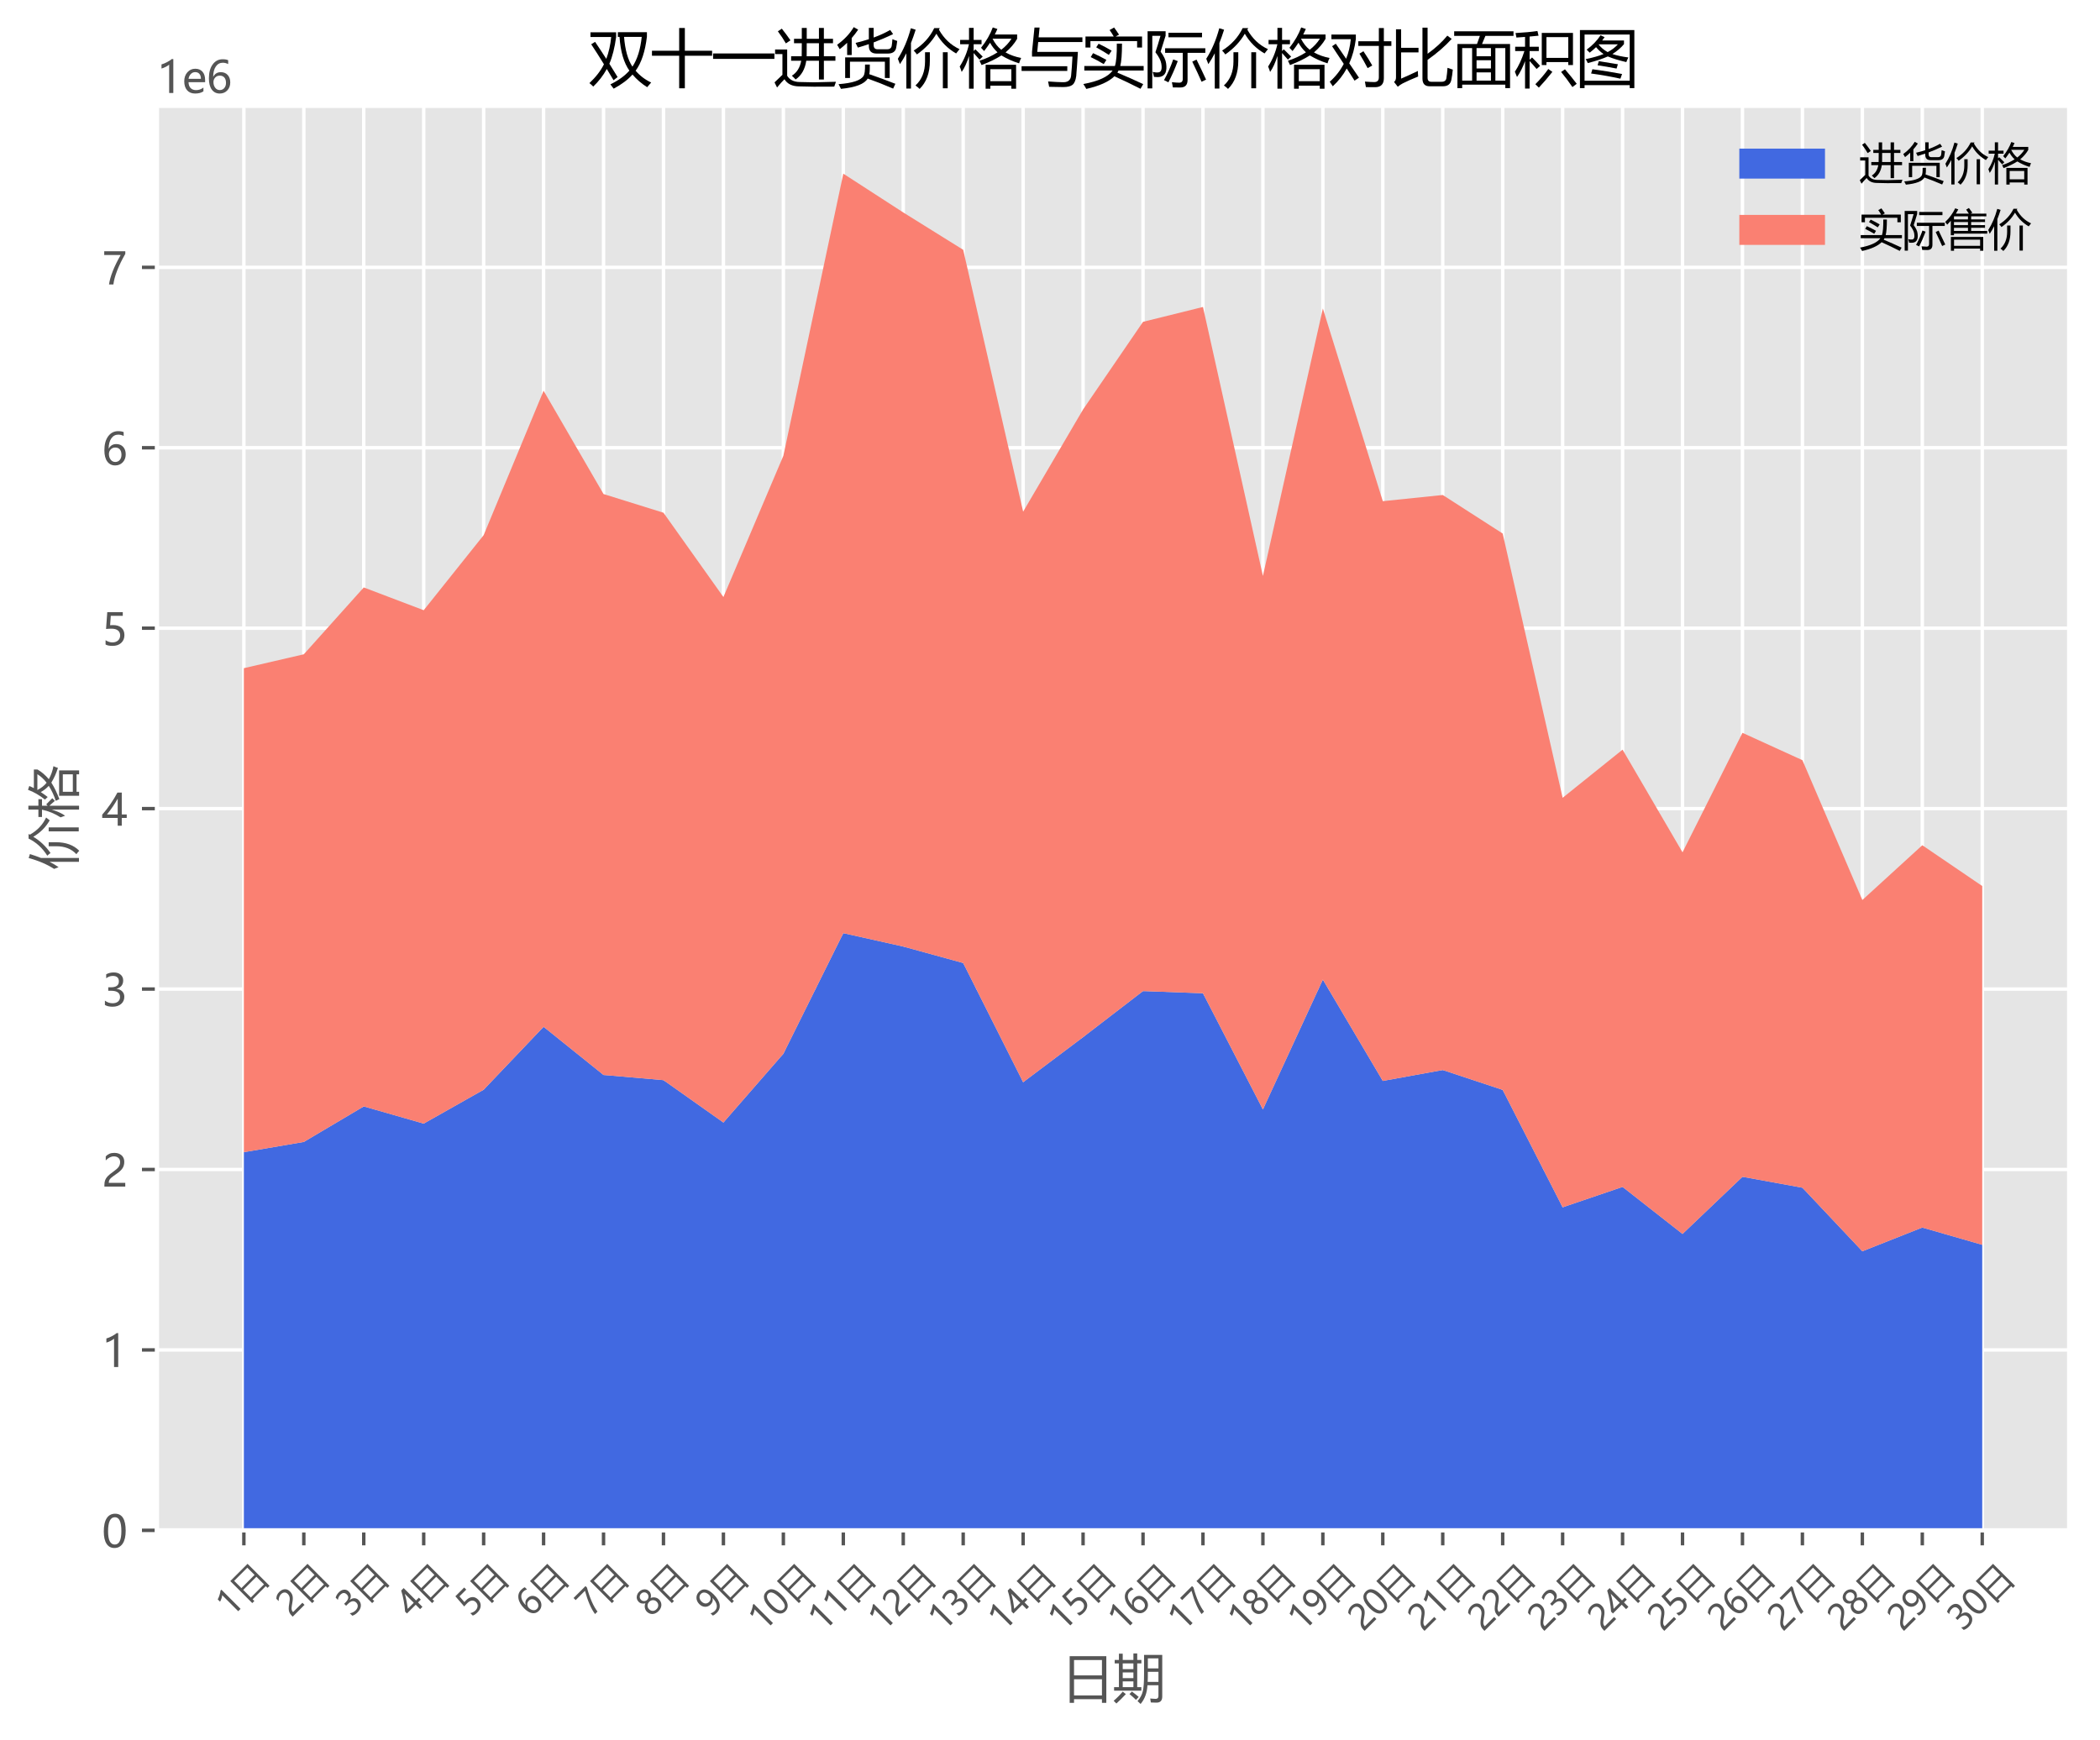 <?xml version="1.0" encoding="utf-8" standalone="no"?>
<!DOCTYPE svg PUBLIC "-//W3C//DTD SVG 1.1//EN"
  "http://www.w3.org/Graphics/SVG/1.1/DTD/svg11.dtd">
<svg xmlns:xlink="http://www.w3.org/1999/xlink" width="490.24pt" height="406.346pt" viewBox="0 0 490.24 406.346" xmlns="http://www.w3.org/2000/svg" version="1.1">
 <defs>
  <style type="text/css">*{stroke-linejoin: round; stroke-linecap: butt}</style>
 </defs>
 <g id="figure_1">
  <g id="patch_1">
   <path d="M 0 406.346 
L 490.24 406.346 
L 490.24 0 
L 0 0 
z
" style="fill: #ffffff"/>
  </g>
  <g id="axes_1">
   <g id="patch_2">
    <path d="M 36.64 357.351 
L 483.04 357.351 
L 483.04 24.711 
L 36.64 24.711 
z
" style="fill: #e5e5e5"/>
   </g>
   <g id="matplotlib.axis_1">
    <g id="xtick_1">
     <g id="line2d_1">
      <path d="M 56.931 357.351 
L 56.931 24.711 
" clip-path="url(#p9d3eff60cc)" style="fill: none; stroke: #ffffff; stroke-width: 0.8; stroke-linecap: square"/>
     </g>
     <g id="line2d_2">
      <defs>
       <path id="mb53e864ece" d="M 0 0 
L 0 3.5 
" style="stroke: #555555; stroke-width: 0.8"/>
      </defs>
      <g>
       <use xlink:href="#mb53e864ece" x="56.931" y="357.351" style="fill: #555555; stroke: #555555; stroke-width: 0.8"/>
      </g>
     </g>
     <g id="text_1">
      <!-- 1日 -->
      <g style="fill: #555555" transform="translate(54.001 377.847) rotate(-45) scale(0.08 -0.08)">
       <defs>
        <path id="MicrosoftYaHei-31" d="M 1781 0 
L 1781 4141 
Q 1638 3997 1295 3819 
Q 953 3641 663 3569 
L 663 4169 
Q 1047 4275 1484 4508 
Q 1922 4741 2156 4947 
L 2388 4947 
L 2388 0 
L 1781 0 
z
" transform="scale(0.016)"/>
        <path id="MicrosoftYaHei-65e5" d="M 975 4909 
L 5431 4909 
L 5431 -766 
L 4900 -766 
L 4900 -322 
L 1506 -322 
L 1506 -766 
L 975 -766 
L 975 4909 
z
M 1506 2103 
L 1506 134 
L 4900 134 
L 4900 2103 
L 1506 2103 
z
M 1506 4441 
L 1506 2572 
L 4900 2572 
L 4900 4441 
L 1506 4441 
z
" transform="scale(0.016)"/>
       </defs>
       <use xlink:href="#MicrosoftYaHei-31"/>
       <use xlink:href="#MicrosoftYaHei-65e5" x="58.643"/>
      </g>
     </g>
    </g>
    <g id="xtick_2">
     <g id="line2d_3">
      <path d="M 70.924 357.351 
L 70.924 24.711 
" clip-path="url(#p9d3eff60cc)" style="fill: none; stroke: #ffffff; stroke-width: 0.8; stroke-linecap: square"/>
     </g>
     <g id="line2d_4">
      <g>
       <use xlink:href="#mb53e864ece" x="70.924" y="357.351" style="fill: #555555; stroke: #555555; stroke-width: 0.8"/>
      </g>
     </g>
     <g id="text_2">
      <!-- 2日 -->
      <g style="fill: #555555" transform="translate(67.995 377.847) rotate(-45) scale(0.08 -0.08)">
       <defs>
        <path id="MicrosoftYaHei-32" d="M 2666 3572 
Q 2666 3963 2419 4186 
Q 2172 4409 1747 4409 
Q 1447 4409 1140 4256 
Q 834 4103 569 3819 
L 569 4413 
Q 806 4659 1107 4790 
Q 1409 4922 1816 4922 
Q 2472 4922 2872 4570 
Q 3272 4219 3272 3619 
Q 3272 3084 3026 2693 
Q 2781 2303 2188 1894 
Q 1581 1475 1376 1294 
Q 1172 1113 1090 947 
Q 1009 781 1009 544 
L 3416 544 
L 3416 0 
L 372 0 
L 372 241 
Q 372 659 486 951 
Q 600 1244 862 1520 
Q 1125 1797 1681 2184 
Q 2250 2584 2458 2886 
Q 2666 3188 2666 3572 
z
" transform="scale(0.016)"/>
       </defs>
       <use xlink:href="#MicrosoftYaHei-32"/>
       <use xlink:href="#MicrosoftYaHei-65e5" x="58.643"/>
      </g>
     </g>
    </g>
    <g id="xtick_3">
     <g id="line2d_5">
      <path d="M 84.918 357.351 
L 84.918 24.711 
" clip-path="url(#p9d3eff60cc)" style="fill: none; stroke: #ffffff; stroke-width: 0.8; stroke-linecap: square"/>
     </g>
     <g id="line2d_6">
      <g>
       <use xlink:href="#mb53e864ece" x="84.918" y="357.351" style="fill: #555555; stroke: #555555; stroke-width: 0.8"/>
      </g>
     </g>
     <g id="text_3">
      <!-- 3日 -->
      <g style="fill: #555555" transform="translate(81.989 377.847) rotate(-45) scale(0.08 -0.08)">
       <defs>
        <path id="MicrosoftYaHei-33" d="M 447 809 
Q 944 425 1569 425 
Q 2069 425 2361 670 
Q 2653 916 2653 1328 
Q 2653 2247 1338 2247 
L 934 2247 
L 934 2753 
L 1319 2753 
Q 2484 2753 2484 3616 
Q 2484 4413 1594 4413 
Q 1084 4413 634 4069 
L 634 4647 
Q 1109 4922 1744 4922 
Q 2363 4922 2738 4598 
Q 3113 4275 3113 3759 
Q 3113 2809 2144 2538 
L 2144 2525 
Q 2669 2469 2973 2155 
Q 3278 1841 3278 1372 
Q 3278 719 2808 319 
Q 2338 -81 1556 -81 
Q 869 -81 447 175 
L 447 809 
z
" transform="scale(0.016)"/>
       </defs>
       <use xlink:href="#MicrosoftYaHei-33"/>
       <use xlink:href="#MicrosoftYaHei-65e5" x="58.643"/>
      </g>
     </g>
    </g>
    <g id="xtick_4">
     <g id="line2d_7">
      <path d="M 98.912 357.351 
L 98.912 24.711 
" clip-path="url(#p9d3eff60cc)" style="fill: none; stroke: #ffffff; stroke-width: 0.8; stroke-linecap: square"/>
     </g>
     <g id="line2d_8">
      <g>
       <use xlink:href="#mb53e864ece" x="98.912" y="357.351" style="fill: #555555; stroke: #555555; stroke-width: 0.8"/>
      </g>
     </g>
     <g id="text_4">
      <!-- 4日 -->
      <g style="fill: #555555" transform="translate(95.983 377.847) rotate(-45) scale(0.08 -0.08)">
       <defs>
        <path id="MicrosoftYaHei-34" d="M 2906 4841 
L 2906 1644 
L 3631 1644 
L 3631 1138 
L 2906 1138 
L 2906 0 
L 2313 0 
L 2313 1138 
L 53 1138 
L 53 1616 
Q 656 2294 1265 3178 
Q 1875 4063 2272 4841 
L 2906 4841 
z
M 741 1644 
L 2313 1644 
L 2313 3950 
Q 1988 3366 1616 2817 
Q 1244 2269 741 1644 
z
" transform="scale(0.016)"/>
       </defs>
       <use xlink:href="#MicrosoftYaHei-34"/>
       <use xlink:href="#MicrosoftYaHei-65e5" x="58.643"/>
      </g>
     </g>
    </g>
    <g id="xtick_5">
     <g id="line2d_9">
      <path d="M 112.906 357.351 
L 112.906 24.711 
" clip-path="url(#p9d3eff60cc)" style="fill: none; stroke: #ffffff; stroke-width: 0.8; stroke-linecap: square"/>
     </g>
     <g id="line2d_10">
      <g>
       <use xlink:href="#mb53e864ece" x="112.906" y="357.351" style="fill: #555555; stroke: #555555; stroke-width: 0.8"/>
      </g>
     </g>
     <g id="text_5">
      <!-- 5日 -->
      <g style="fill: #555555" transform="translate(109.976 377.847) rotate(-45) scale(0.08 -0.08)">
       <defs>
        <path id="MicrosoftYaHei-35" d="M 3294 1494 
Q 3294 784 2823 350 
Q 2353 -84 1559 -84 
Q 878 -84 544 119 
L 544 744 
Q 1034 425 1544 425 
Q 2050 425 2361 704 
Q 2672 984 2672 1447 
Q 2672 1909 2348 2167 
Q 2025 2425 1434 2425 
Q 978 2425 613 2384 
L 791 4841 
L 3053 4841 
L 3053 4303 
L 1306 4303 
L 1206 2931 
L 1647 2950 
Q 2416 2950 2855 2567 
Q 3294 2184 3294 1494 
z
" transform="scale(0.016)"/>
       </defs>
       <use xlink:href="#MicrosoftYaHei-35"/>
       <use xlink:href="#MicrosoftYaHei-65e5" x="58.643"/>
      </g>
     </g>
    </g>
    <g id="xtick_6">
     <g id="line2d_11">
      <path d="M 126.899 357.351 
L 126.899 24.711 
" clip-path="url(#p9d3eff60cc)" style="fill: none; stroke: #ffffff; stroke-width: 0.8; stroke-linecap: square"/>
     </g>
     <g id="line2d_12">
      <g>
       <use xlink:href="#mb53e864ece" x="126.899" y="357.351" style="fill: #555555; stroke: #555555; stroke-width: 0.8"/>
      </g>
     </g>
     <g id="text_6">
      <!-- 6日 -->
      <g style="fill: #555555" transform="translate(123.97 377.847) rotate(-45) scale(0.08 -0.08)">
       <defs>
        <path id="MicrosoftYaHei-36" d="M 3181 4219 
Q 2803 4413 2391 4413 
Q 1763 4413 1381 3866 
Q 1000 3319 994 2372 
L 1009 2372 
Q 1353 3038 2106 3038 
Q 2734 3038 3109 2628 
Q 3484 2219 3484 1541 
Q 3484 831 3051 375 
Q 2619 -81 1947 -81 
Q 1209 -81 789 495 
Q 369 1072 369 2131 
Q 369 3413 920 4167 
Q 1472 4922 2372 4922 
Q 2888 4922 3181 4781 
L 3181 4219 
z
M 1031 1584 
Q 1031 1106 1286 765 
Q 1541 425 1963 425 
Q 2363 425 2613 719 
Q 2863 1013 2863 1475 
Q 2863 1975 2627 2253 
Q 2391 2531 1956 2531 
Q 1544 2531 1287 2250 
Q 1031 1969 1031 1584 
z
" transform="scale(0.016)"/>
       </defs>
       <use xlink:href="#MicrosoftYaHei-36"/>
       <use xlink:href="#MicrosoftYaHei-65e5" x="58.643"/>
      </g>
     </g>
    </g>
    <g id="xtick_7">
     <g id="line2d_13">
      <path d="M 140.893 357.351 
L 140.893 24.711 
" clip-path="url(#p9d3eff60cc)" style="fill: none; stroke: #ffffff; stroke-width: 0.8; stroke-linecap: square"/>
     </g>
     <g id="line2d_14">
      <g>
       <use xlink:href="#mb53e864ece" x="140.893" y="357.351" style="fill: #555555; stroke: #555555; stroke-width: 0.8"/>
      </g>
     </g>
     <g id="text_7">
      <!-- 7日 -->
      <g style="fill: #555555" transform="translate(137.964 377.847) rotate(-45) scale(0.08 -0.08)">
       <defs>
        <path id="MicrosoftYaHei-37" d="M 3422 4463 
Q 2659 3131 2223 1998 
Q 1788 866 1684 0 
L 1047 0 
Q 1163 853 1594 1947 
Q 2025 3041 2747 4300 
L 347 4300 
L 347 4841 
L 3422 4841 
L 3422 4463 
z
" transform="scale(0.016)"/>
       </defs>
       <use xlink:href="#MicrosoftYaHei-37"/>
       <use xlink:href="#MicrosoftYaHei-65e5" x="58.643"/>
      </g>
     </g>
    </g>
    <g id="xtick_8">
     <g id="line2d_15">
      <path d="M 154.887 357.351 
L 154.887 24.711 
" clip-path="url(#p9d3eff60cc)" style="fill: none; stroke: #ffffff; stroke-width: 0.8; stroke-linecap: square"/>
     </g>
     <g id="line2d_16">
      <g>
       <use xlink:href="#mb53e864ece" x="154.887" y="357.351" style="fill: #555555; stroke: #555555; stroke-width: 0.8"/>
      </g>
     </g>
     <g id="text_8">
      <!-- 8日 -->
      <g style="fill: #555555" transform="translate(151.958 377.847) rotate(-45) scale(0.08 -0.08)">
       <defs>
        <path id="MicrosoftYaHei-38" d="M 306 1350 
Q 306 1769 556 2122 
Q 806 2475 1200 2625 
Q 884 2803 700 3081 
Q 516 3359 516 3684 
Q 516 4028 692 4312 
Q 869 4597 1183 4759 
Q 1497 4922 1875 4922 
Q 2256 4922 2572 4761 
Q 2888 4600 3063 4315 
Q 3238 4031 3238 3684 
Q 3238 3366 3058 3086 
Q 2878 2806 2559 2625 
Q 2953 2472 3200 2119 
Q 3447 1766 3447 1350 
Q 3447 938 3250 611 
Q 3053 284 2690 103 
Q 2328 -78 1875 -78 
Q 1425 -78 1065 103 
Q 706 284 506 612 
Q 306 941 306 1350 
z
M 906 1378 
Q 906 947 1172 687 
Q 1438 428 1878 428 
Q 2309 428 2582 692 
Q 2856 956 2856 1378 
Q 2856 1778 2579 2051 
Q 2303 2325 1878 2325 
Q 1456 2325 1181 2058 
Q 906 1791 906 1378 
z
M 1081 3634 
Q 1081 3309 1312 3076 
Q 1544 2844 1878 2844 
Q 2206 2844 2445 3078 
Q 2684 3313 2684 3634 
Q 2684 3963 2454 4191 
Q 2225 4419 1878 4419 
Q 1534 4419 1307 4195 
Q 1081 3972 1081 3634 
z
" transform="scale(0.016)"/>
       </defs>
       <use xlink:href="#MicrosoftYaHei-38"/>
       <use xlink:href="#MicrosoftYaHei-65e5" x="58.643"/>
      </g>
     </g>
    </g>
    <g id="xtick_9">
     <g id="line2d_17">
      <path d="M 168.88 357.351 
L 168.88 24.711 
" clip-path="url(#p9d3eff60cc)" style="fill: none; stroke: #ffffff; stroke-width: 0.8; stroke-linecap: square"/>
     </g>
     <g id="line2d_18">
      <g>
       <use xlink:href="#mb53e864ece" x="168.88" y="357.351" style="fill: #555555; stroke: #555555; stroke-width: 0.8"/>
      </g>
     </g>
     <g id="text_9">
      <!-- 9日 -->
      <g style="fill: #555555" transform="translate(165.951 377.847) rotate(-45) scale(0.08 -0.08)">
       <defs>
        <path id="MicrosoftYaHei-39" d="M 578 656 
Q 978 425 1441 425 
Q 2091 425 2448 937 
Q 2806 1450 2806 2394 
Q 2800 2388 2794 2394 
Q 2475 1788 1722 1788 
Q 1113 1788 713 2206 
Q 313 2625 313 3294 
Q 313 4006 750 4464 
Q 1188 4922 1884 4922 
Q 2606 4922 3012 4355 
Q 3419 3788 3419 2703 
Q 3419 1363 2894 641 
Q 2369 -81 1441 -81 
Q 931 -81 578 84 
L 578 656 
z
M 931 3372 
Q 931 2884 1181 2598 
Q 1431 2313 1872 2313 
Q 2253 2313 2512 2573 
Q 2772 2834 2772 3206 
Q 2772 3728 2514 4070 
Q 2256 4413 1834 4413 
Q 1444 4413 1187 4116 
Q 931 3819 931 3372 
z
" transform="scale(0.016)"/>
       </defs>
       <use xlink:href="#MicrosoftYaHei-39"/>
       <use xlink:href="#MicrosoftYaHei-65e5" x="58.643"/>
      </g>
     </g>
    </g>
    <g id="xtick_10">
     <g id="line2d_19">
      <path d="M 182.874 357.351 
L 182.874 24.711 
" clip-path="url(#p9d3eff60cc)" style="fill: none; stroke: #ffffff; stroke-width: 0.8; stroke-linecap: square"/>
     </g>
     <g id="line2d_20">
      <g>
       <use xlink:href="#mb53e864ece" x="182.874" y="357.351" style="fill: #555555; stroke: #555555; stroke-width: 0.8"/>
      </g>
     </g>
     <g id="text_10">
      <!-- 10日 -->
      <g style="fill: #555555" transform="translate(178.286 381.164) rotate(-45) scale(0.08 -0.08)">
       <defs>
        <path id="MicrosoftYaHei-30" d="M 284 2325 
Q 284 3606 709 4264 
Q 1134 4922 1941 4922 
Q 3478 4922 3478 2441 
Q 3478 1216 3045 567 
Q 2613 -81 1831 -81 
Q 1094 -81 689 534 
Q 284 1150 284 2325 
z
M 909 2353 
Q 909 425 1888 425 
Q 2850 425 2850 2384 
Q 2850 4413 1906 4413 
Q 909 4413 909 2353 
z
" transform="scale(0.016)"/>
       </defs>
       <use xlink:href="#MicrosoftYaHei-31"/>
       <use xlink:href="#MicrosoftYaHei-30" x="58.643"/>
       <use xlink:href="#MicrosoftYaHei-65e5" x="117.285"/>
      </g>
     </g>
    </g>
    <g id="xtick_11">
     <g id="line2d_21">
      <path d="M 196.868 357.351 
L 196.868 24.711 
" clip-path="url(#p9d3eff60cc)" style="fill: none; stroke: #ffffff; stroke-width: 0.8; stroke-linecap: square"/>
     </g>
     <g id="line2d_22">
      <g>
       <use xlink:href="#mb53e864ece" x="196.868" y="357.351" style="fill: #555555; stroke: #555555; stroke-width: 0.8"/>
      </g>
     </g>
     <g id="text_11">
      <!-- 11日 -->
      <g style="fill: #555555" transform="translate(192.28 381.164) rotate(-45) scale(0.08 -0.08)">
       <use xlink:href="#MicrosoftYaHei-31"/>
       <use xlink:href="#MicrosoftYaHei-31" x="58.643"/>
       <use xlink:href="#MicrosoftYaHei-65e5" x="117.285"/>
      </g>
     </g>
    </g>
    <g id="xtick_12">
     <g id="line2d_23">
      <path d="M 210.862 357.351 
L 210.862 24.711 
" clip-path="url(#p9d3eff60cc)" style="fill: none; stroke: #ffffff; stroke-width: 0.8; stroke-linecap: square"/>
     </g>
     <g id="line2d_24">
      <g>
       <use xlink:href="#mb53e864ece" x="210.862" y="357.351" style="fill: #555555; stroke: #555555; stroke-width: 0.8"/>
      </g>
     </g>
     <g id="text_12">
      <!-- 12日 -->
      <g style="fill: #555555" transform="translate(206.274 381.164) rotate(-45) scale(0.08 -0.08)">
       <use xlink:href="#MicrosoftYaHei-31"/>
       <use xlink:href="#MicrosoftYaHei-32" x="58.643"/>
       <use xlink:href="#MicrosoftYaHei-65e5" x="117.285"/>
      </g>
     </g>
    </g>
    <g id="xtick_13">
     <g id="line2d_25">
      <path d="M 224.855 357.351 
L 224.855 24.711 
" clip-path="url(#p9d3eff60cc)" style="fill: none; stroke: #ffffff; stroke-width: 0.8; stroke-linecap: square"/>
     </g>
     <g id="line2d_26">
      <g>
       <use xlink:href="#mb53e864ece" x="224.855" y="357.351" style="fill: #555555; stroke: #555555; stroke-width: 0.8"/>
      </g>
     </g>
     <g id="text_13">
      <!-- 13日 -->
      <g style="fill: #555555" transform="translate(220.268 381.164) rotate(-45) scale(0.08 -0.08)">
       <use xlink:href="#MicrosoftYaHei-31"/>
       <use xlink:href="#MicrosoftYaHei-33" x="58.643"/>
       <use xlink:href="#MicrosoftYaHei-65e5" x="117.285"/>
      </g>
     </g>
    </g>
    <g id="xtick_14">
     <g id="line2d_27">
      <path d="M 238.849 357.351 
L 238.849 24.711 
" clip-path="url(#p9d3eff60cc)" style="fill: none; stroke: #ffffff; stroke-width: 0.8; stroke-linecap: square"/>
     </g>
     <g id="line2d_28">
      <g>
       <use xlink:href="#mb53e864ece" x="238.849" y="357.351" style="fill: #555555; stroke: #555555; stroke-width: 0.8"/>
      </g>
     </g>
     <g id="text_14">
      <!-- 14日 -->
      <g style="fill: #555555" transform="translate(234.261 381.164) rotate(-45) scale(0.08 -0.08)">
       <use xlink:href="#MicrosoftYaHei-31"/>
       <use xlink:href="#MicrosoftYaHei-34" x="58.643"/>
       <use xlink:href="#MicrosoftYaHei-65e5" x="117.285"/>
      </g>
     </g>
    </g>
    <g id="xtick_15">
     <g id="line2d_29">
      <path d="M 252.843 357.351 
L 252.843 24.711 
" clip-path="url(#p9d3eff60cc)" style="fill: none; stroke: #ffffff; stroke-width: 0.8; stroke-linecap: square"/>
     </g>
     <g id="line2d_30">
      <g>
       <use xlink:href="#mb53e864ece" x="252.843" y="357.351" style="fill: #555555; stroke: #555555; stroke-width: 0.8"/>
      </g>
     </g>
     <g id="text_15">
      <!-- 15日 -->
      <g style="fill: #555555" transform="translate(248.255 381.164) rotate(-45) scale(0.08 -0.08)">
       <use xlink:href="#MicrosoftYaHei-31"/>
       <use xlink:href="#MicrosoftYaHei-35" x="58.643"/>
       <use xlink:href="#MicrosoftYaHei-65e5" x="117.285"/>
      </g>
     </g>
    </g>
    <g id="xtick_16">
     <g id="line2d_31">
      <path d="M 266.837 357.351 
L 266.837 24.711 
" clip-path="url(#p9d3eff60cc)" style="fill: none; stroke: #ffffff; stroke-width: 0.8; stroke-linecap: square"/>
     </g>
     <g id="line2d_32">
      <g>
       <use xlink:href="#mb53e864ece" x="266.837" y="357.351" style="fill: #555555; stroke: #555555; stroke-width: 0.8"/>
      </g>
     </g>
     <g id="text_16">
      <!-- 16日 -->
      <g style="fill: #555555" transform="translate(262.249 381.164) rotate(-45) scale(0.08 -0.08)">
       <use xlink:href="#MicrosoftYaHei-31"/>
       <use xlink:href="#MicrosoftYaHei-36" x="58.643"/>
       <use xlink:href="#MicrosoftYaHei-65e5" x="117.285"/>
      </g>
     </g>
    </g>
    <g id="xtick_17">
     <g id="line2d_33">
      <path d="M 280.83 357.351 
L 280.83 24.711 
" clip-path="url(#p9d3eff60cc)" style="fill: none; stroke: #ffffff; stroke-width: 0.8; stroke-linecap: square"/>
     </g>
     <g id="line2d_34">
      <g>
       <use xlink:href="#mb53e864ece" x="280.83" y="357.351" style="fill: #555555; stroke: #555555; stroke-width: 0.8"/>
      </g>
     </g>
     <g id="text_17">
      <!-- 17日 -->
      <g style="fill: #555555" transform="translate(276.242 381.164) rotate(-45) scale(0.08 -0.08)">
       <use xlink:href="#MicrosoftYaHei-31"/>
       <use xlink:href="#MicrosoftYaHei-37" x="58.643"/>
       <use xlink:href="#MicrosoftYaHei-65e5" x="117.285"/>
      </g>
     </g>
    </g>
    <g id="xtick_18">
     <g id="line2d_35">
      <path d="M 294.824 357.351 
L 294.824 24.711 
" clip-path="url(#p9d3eff60cc)" style="fill: none; stroke: #ffffff; stroke-width: 0.8; stroke-linecap: square"/>
     </g>
     <g id="line2d_36">
      <g>
       <use xlink:href="#mb53e864ece" x="294.824" y="357.351" style="fill: #555555; stroke: #555555; stroke-width: 0.8"/>
      </g>
     </g>
     <g id="text_18">
      <!-- 18日 -->
      <g style="fill: #555555" transform="translate(290.236 381.164) rotate(-45) scale(0.08 -0.08)">
       <use xlink:href="#MicrosoftYaHei-31"/>
       <use xlink:href="#MicrosoftYaHei-38" x="58.643"/>
       <use xlink:href="#MicrosoftYaHei-65e5" x="117.285"/>
      </g>
     </g>
    </g>
    <g id="xtick_19">
     <g id="line2d_37">
      <path d="M 308.818 357.351 
L 308.818 24.711 
" clip-path="url(#p9d3eff60cc)" style="fill: none; stroke: #ffffff; stroke-width: 0.8; stroke-linecap: square"/>
     </g>
     <g id="line2d_38">
      <g>
       <use xlink:href="#mb53e864ece" x="308.818" y="357.351" style="fill: #555555; stroke: #555555; stroke-width: 0.8"/>
      </g>
     </g>
     <g id="text_19">
      <!-- 19日 -->
      <g style="fill: #555555" transform="translate(304.23 381.164) rotate(-45) scale(0.08 -0.08)">
       <use xlink:href="#MicrosoftYaHei-31"/>
       <use xlink:href="#MicrosoftYaHei-39" x="58.643"/>
       <use xlink:href="#MicrosoftYaHei-65e5" x="117.285"/>
      </g>
     </g>
    </g>
    <g id="xtick_20">
     <g id="line2d_39">
      <path d="M 322.811 357.351 
L 322.811 24.711 
" clip-path="url(#p9d3eff60cc)" style="fill: none; stroke: #ffffff; stroke-width: 0.8; stroke-linecap: square"/>
     </g>
     <g id="line2d_40">
      <g>
       <use xlink:href="#mb53e864ece" x="322.811" y="357.351" style="fill: #555555; stroke: #555555; stroke-width: 0.8"/>
      </g>
     </g>
     <g id="text_20">
      <!-- 20日 -->
      <g style="fill: #555555" transform="translate(318.224 381.164) rotate(-45) scale(0.08 -0.08)">
       <use xlink:href="#MicrosoftYaHei-32"/>
       <use xlink:href="#MicrosoftYaHei-30" x="58.643"/>
       <use xlink:href="#MicrosoftYaHei-65e5" x="117.285"/>
      </g>
     </g>
    </g>
    <g id="xtick_21">
     <g id="line2d_41">
      <path d="M 336.805 357.351 
L 336.805 24.711 
" clip-path="url(#p9d3eff60cc)" style="fill: none; stroke: #ffffff; stroke-width: 0.8; stroke-linecap: square"/>
     </g>
     <g id="line2d_42">
      <g>
       <use xlink:href="#mb53e864ece" x="336.805" y="357.351" style="fill: #555555; stroke: #555555; stroke-width: 0.8"/>
      </g>
     </g>
     <g id="text_21">
      <!-- 21日 -->
      <g style="fill: #555555" transform="translate(332.217 381.164) rotate(-45) scale(0.08 -0.08)">
       <use xlink:href="#MicrosoftYaHei-32"/>
       <use xlink:href="#MicrosoftYaHei-31" x="58.643"/>
       <use xlink:href="#MicrosoftYaHei-65e5" x="117.285"/>
      </g>
     </g>
    </g>
    <g id="xtick_22">
     <g id="line2d_43">
      <path d="M 350.799 357.351 
L 350.799 24.711 
" clip-path="url(#p9d3eff60cc)" style="fill: none; stroke: #ffffff; stroke-width: 0.8; stroke-linecap: square"/>
     </g>
     <g id="line2d_44">
      <g>
       <use xlink:href="#mb53e864ece" x="350.799" y="357.351" style="fill: #555555; stroke: #555555; stroke-width: 0.8"/>
      </g>
     </g>
     <g id="text_22">
      <!-- 22日 -->
      <g style="fill: #555555" transform="translate(346.211 381.164) rotate(-45) scale(0.08 -0.08)">
       <use xlink:href="#MicrosoftYaHei-32"/>
       <use xlink:href="#MicrosoftYaHei-32" x="58.643"/>
       <use xlink:href="#MicrosoftYaHei-65e5" x="117.285"/>
      </g>
     </g>
    </g>
    <g id="xtick_23">
     <g id="line2d_45">
      <path d="M 364.793 357.351 
L 364.793 24.711 
" clip-path="url(#p9d3eff60cc)" style="fill: none; stroke: #ffffff; stroke-width: 0.8; stroke-linecap: square"/>
     </g>
     <g id="line2d_46">
      <g>
       <use xlink:href="#mb53e864ece" x="364.793" y="357.351" style="fill: #555555; stroke: #555555; stroke-width: 0.8"/>
      </g>
     </g>
     <g id="text_23">
      <!-- 23日 -->
      <g style="fill: #555555" transform="translate(360.205 381.164) rotate(-45) scale(0.08 -0.08)">
       <use xlink:href="#MicrosoftYaHei-32"/>
       <use xlink:href="#MicrosoftYaHei-33" x="58.643"/>
       <use xlink:href="#MicrosoftYaHei-65e5" x="117.285"/>
      </g>
     </g>
    </g>
    <g id="xtick_24">
     <g id="line2d_47">
      <path d="M 378.786 357.351 
L 378.786 24.711 
" clip-path="url(#p9d3eff60cc)" style="fill: none; stroke: #ffffff; stroke-width: 0.8; stroke-linecap: square"/>
     </g>
     <g id="line2d_48">
      <g>
       <use xlink:href="#mb53e864ece" x="378.786" y="357.351" style="fill: #555555; stroke: #555555; stroke-width: 0.8"/>
      </g>
     </g>
     <g id="text_24">
      <!-- 24日 -->
      <g style="fill: #555555" transform="translate(374.199 381.164) rotate(-45) scale(0.08 -0.08)">
       <use xlink:href="#MicrosoftYaHei-32"/>
       <use xlink:href="#MicrosoftYaHei-34" x="58.643"/>
       <use xlink:href="#MicrosoftYaHei-65e5" x="117.285"/>
      </g>
     </g>
    </g>
    <g id="xtick_25">
     <g id="line2d_49">
      <path d="M 392.78 357.351 
L 392.78 24.711 
" clip-path="url(#p9d3eff60cc)" style="fill: none; stroke: #ffffff; stroke-width: 0.8; stroke-linecap: square"/>
     </g>
     <g id="line2d_50">
      <g>
       <use xlink:href="#mb53e864ece" x="392.78" y="357.351" style="fill: #555555; stroke: #555555; stroke-width: 0.8"/>
      </g>
     </g>
     <g id="text_25">
      <!-- 25日 -->
      <g style="fill: #555555" transform="translate(388.192 381.164) rotate(-45) scale(0.08 -0.08)">
       <use xlink:href="#MicrosoftYaHei-32"/>
       <use xlink:href="#MicrosoftYaHei-35" x="58.643"/>
       <use xlink:href="#MicrosoftYaHei-65e5" x="117.285"/>
      </g>
     </g>
    </g>
    <g id="xtick_26">
     <g id="line2d_51">
      <path d="M 406.774 357.351 
L 406.774 24.711 
" clip-path="url(#p9d3eff60cc)" style="fill: none; stroke: #ffffff; stroke-width: 0.8; stroke-linecap: square"/>
     </g>
     <g id="line2d_52">
      <g>
       <use xlink:href="#mb53e864ece" x="406.774" y="357.351" style="fill: #555555; stroke: #555555; stroke-width: 0.8"/>
      </g>
     </g>
     <g id="text_26">
      <!-- 26日 -->
      <g style="fill: #555555" transform="translate(402.186 381.164) rotate(-45) scale(0.08 -0.08)">
       <use xlink:href="#MicrosoftYaHei-32"/>
       <use xlink:href="#MicrosoftYaHei-36" x="58.643"/>
       <use xlink:href="#MicrosoftYaHei-65e5" x="117.285"/>
      </g>
     </g>
    </g>
    <g id="xtick_27">
     <g id="line2d_53">
      <path d="M 420.768 357.351 
L 420.768 24.711 
" clip-path="url(#p9d3eff60cc)" style="fill: none; stroke: #ffffff; stroke-width: 0.8; stroke-linecap: square"/>
     </g>
     <g id="line2d_54">
      <g>
       <use xlink:href="#mb53e864ece" x="420.768" y="357.351" style="fill: #555555; stroke: #555555; stroke-width: 0.8"/>
      </g>
     </g>
     <g id="text_27">
      <!-- 27日 -->
      <g style="fill: #555555" transform="translate(416.18 381.164) rotate(-45) scale(0.08 -0.08)">
       <use xlink:href="#MicrosoftYaHei-32"/>
       <use xlink:href="#MicrosoftYaHei-37" x="58.643"/>
       <use xlink:href="#MicrosoftYaHei-65e5" x="117.285"/>
      </g>
     </g>
    </g>
    <g id="xtick_28">
     <g id="line2d_55">
      <path d="M 434.761 357.351 
L 434.761 24.711 
" clip-path="url(#p9d3eff60cc)" style="fill: none; stroke: #ffffff; stroke-width: 0.8; stroke-linecap: square"/>
     </g>
     <g id="line2d_56">
      <g>
       <use xlink:href="#mb53e864ece" x="434.761" y="357.351" style="fill: #555555; stroke: #555555; stroke-width: 0.8"/>
      </g>
     </g>
     <g id="text_28">
      <!-- 28日 -->
      <g style="fill: #555555" transform="translate(430.174 381.164) rotate(-45) scale(0.08 -0.08)">
       <use xlink:href="#MicrosoftYaHei-32"/>
       <use xlink:href="#MicrosoftYaHei-38" x="58.643"/>
       <use xlink:href="#MicrosoftYaHei-65e5" x="117.285"/>
      </g>
     </g>
    </g>
    <g id="xtick_29">
     <g id="line2d_57">
      <path d="M 448.755 357.351 
L 448.755 24.711 
" clip-path="url(#p9d3eff60cc)" style="fill: none; stroke: #ffffff; stroke-width: 0.8; stroke-linecap: square"/>
     </g>
     <g id="line2d_58">
      <g>
       <use xlink:href="#mb53e864ece" x="448.755" y="357.351" style="fill: #555555; stroke: #555555; stroke-width: 0.8"/>
      </g>
     </g>
     <g id="text_29">
      <!-- 29日 -->
      <g style="fill: #555555" transform="translate(444.167 381.164) rotate(-45) scale(0.08 -0.08)">
       <use xlink:href="#MicrosoftYaHei-32"/>
       <use xlink:href="#MicrosoftYaHei-39" x="58.643"/>
       <use xlink:href="#MicrosoftYaHei-65e5" x="117.285"/>
      </g>
     </g>
    </g>
    <g id="xtick_30">
     <g id="line2d_59">
      <path d="M 462.749 357.351 
L 462.749 24.711 
" clip-path="url(#p9d3eff60cc)" style="fill: none; stroke: #ffffff; stroke-width: 0.8; stroke-linecap: square"/>
     </g>
     <g id="line2d_60">
      <g>
       <use xlink:href="#mb53e864ece" x="462.749" y="357.351" style="fill: #555555; stroke: #555555; stroke-width: 0.8"/>
      </g>
     </g>
     <g id="text_30">
      <!-- 30日 -->
      <g style="fill: #555555" transform="translate(458.161 381.164) rotate(-45) scale(0.08 -0.08)">
       <use xlink:href="#MicrosoftYaHei-33"/>
       <use xlink:href="#MicrosoftYaHei-30" x="58.643"/>
       <use xlink:href="#MicrosoftYaHei-65e5" x="117.285"/>
      </g>
     </g>
    </g>
    <g id="text_31">
     <!-- 日期 -->
     <g style="fill: #555555" transform="translate(247.84 396.163) scale(0.12 -0.12)">
      <defs>
       <path id="MicrosoftYaHei-671f" d="M 3769 5066 
L 5981 5066 
L 5981 -3 
Q 5981 -741 5281 -741 
Q 4931 -741 4594 -722 
Q 4569 -516 4519 -241 
Q 4975 -284 5175 -284 
Q 5519 -284 5519 59 
L 5519 1372 
L 4181 1372 
Q 4113 3 3350 -903 
Q 3181 -728 2975 -553 
Q 3481 28 3619 653 
Q 3769 1253 3769 2741 
L 3769 5066 
z
M 125 1141 
L 713 1141 
L 713 4028 
L 200 4028 
L 200 4453 
L 713 4453 
L 713 5216 
L 1175 5216 
L 1175 4453 
L 2475 4453 
L 2475 5241 
L 2938 5241 
L 2938 4453 
L 3444 4453 
L 3444 4028 
L 2938 4028 
L 2938 1141 
L 3438 1141 
L 3438 716 
L 125 716 
L 125 1141 
z
M 4209 1784 
L 5519 1784 
L 5519 3009 
L 4231 3009 
Q 4238 2203 4209 1784 
z
M 5519 4641 
L 4231 4641 
L 4231 3422 
L 5519 3422 
L 5519 4641 
z
M 1175 1141 
L 2475 1141 
L 2475 1841 
L 1175 1841 
L 1175 1141 
z
M 1175 2241 
L 2475 2241 
L 2475 2934 
L 1175 2934 
L 1175 2241 
z
M 1175 3334 
L 2475 3334 
L 2475 4028 
L 1175 4028 
L 1175 3334 
z
M 1175 597 
L 1556 297 
Q 925 -384 406 -847 
Q 275 -697 75 -516 
Q 669 -9 1175 597 
z
M 1994 303 
L 2294 609 
Q 2731 284 3119 -47 
L 2788 -403 
Q 2438 -53 1994 303 
z
" transform="scale(0.016)"/>
      </defs>
      <use xlink:href="#MicrosoftYaHei-65e5"/>
      <use xlink:href="#MicrosoftYaHei-671f" x="100"/>
     </g>
    </g>
   </g>
   <g id="matplotlib.axis_2">
    <g id="ytick_1">
     <g id="line2d_61">
      <path d="M 36.64 357.351 
L 483.04 357.351 
" clip-path="url(#p9d3eff60cc)" style="fill: none; stroke: #ffffff; stroke-width: 0.8; stroke-linecap: square"/>
     </g>
     <g id="line2d_62">
      <defs>
       <path id="mf69914b3d2" d="M 0 0 
L -3.5 0 
" style="stroke: #555555; stroke-width: 0.8"/>
      </defs>
      <g>
       <use xlink:href="#mf69914b3d2" x="36.64" y="357.351" style="fill: #555555; stroke: #555555; stroke-width: 0.8"/>
      </g>
     </g>
     <g id="text_32">
      <!-- 0 -->
      <g style="fill: #555555" transform="translate(23.776 361.348) scale(0.1 -0.1)">
       <use xlink:href="#MicrosoftYaHei-30"/>
      </g>
     </g>
    </g>
    <g id="ytick_2">
     <g id="line2d_63">
      <path d="M 36.64 315.219 
L 483.04 315.219 
" clip-path="url(#p9d3eff60cc)" style="fill: none; stroke: #ffffff; stroke-width: 0.8; stroke-linecap: square"/>
     </g>
     <g id="line2d_64">
      <g>
       <use xlink:href="#mf69914b3d2" x="36.64" y="315.219" style="fill: #555555; stroke: #555555; stroke-width: 0.8"/>
      </g>
     </g>
     <g id="text_33">
      <!-- 1 -->
      <g style="fill: #555555" transform="translate(23.776 319.216) scale(0.1 -0.1)">
       <use xlink:href="#MicrosoftYaHei-31"/>
      </g>
     </g>
    </g>
    <g id="ytick_3">
     <g id="line2d_65">
      <path d="M 36.64 273.087 
L 483.04 273.087 
" clip-path="url(#p9d3eff60cc)" style="fill: none; stroke: #ffffff; stroke-width: 0.8; stroke-linecap: square"/>
     </g>
     <g id="line2d_66">
      <g>
       <use xlink:href="#mf69914b3d2" x="36.64" y="273.087" style="fill: #555555; stroke: #555555; stroke-width: 0.8"/>
      </g>
     </g>
     <g id="text_34">
      <!-- 2 -->
      <g style="fill: #555555" transform="translate(23.776 277.084) scale(0.1 -0.1)">
       <use xlink:href="#MicrosoftYaHei-32"/>
      </g>
     </g>
    </g>
    <g id="ytick_4">
     <g id="line2d_67">
      <path d="M 36.64 230.955 
L 483.04 230.955 
" clip-path="url(#p9d3eff60cc)" style="fill: none; stroke: #ffffff; stroke-width: 0.8; stroke-linecap: square"/>
     </g>
     <g id="line2d_68">
      <g>
       <use xlink:href="#mf69914b3d2" x="36.64" y="230.955" style="fill: #555555; stroke: #555555; stroke-width: 0.8"/>
      </g>
     </g>
     <g id="text_35">
      <!-- 3 -->
      <g style="fill: #555555" transform="translate(23.776 234.951) scale(0.1 -0.1)">
       <use xlink:href="#MicrosoftYaHei-33"/>
      </g>
     </g>
    </g>
    <g id="ytick_5">
     <g id="line2d_69">
      <path d="M 36.64 188.822 
L 483.04 188.822 
" clip-path="url(#p9d3eff60cc)" style="fill: none; stroke: #ffffff; stroke-width: 0.8; stroke-linecap: square"/>
     </g>
     <g id="line2d_70">
      <g>
       <use xlink:href="#mf69914b3d2" x="36.64" y="188.822" style="fill: #555555; stroke: #555555; stroke-width: 0.8"/>
      </g>
     </g>
     <g id="text_36">
      <!-- 4 -->
      <g style="fill: #555555" transform="translate(23.776 192.819) scale(0.1 -0.1)">
       <use xlink:href="#MicrosoftYaHei-34"/>
      </g>
     </g>
    </g>
    <g id="ytick_6">
     <g id="line2d_71">
      <path d="M 36.64 146.69 
L 483.04 146.69 
" clip-path="url(#p9d3eff60cc)" style="fill: none; stroke: #ffffff; stroke-width: 0.8; stroke-linecap: square"/>
     </g>
     <g id="line2d_72">
      <g>
       <use xlink:href="#mf69914b3d2" x="36.64" y="146.69" style="fill: #555555; stroke: #555555; stroke-width: 0.8"/>
      </g>
     </g>
     <g id="text_37">
      <!-- 5 -->
      <g style="fill: #555555" transform="translate(23.776 150.687) scale(0.1 -0.1)">
       <use xlink:href="#MicrosoftYaHei-35"/>
      </g>
     </g>
    </g>
    <g id="ytick_7">
     <g id="line2d_73">
      <path d="M 36.64 104.558 
L 483.04 104.558 
" clip-path="url(#p9d3eff60cc)" style="fill: none; stroke: #ffffff; stroke-width: 0.8; stroke-linecap: square"/>
     </g>
     <g id="line2d_74">
      <g>
       <use xlink:href="#mf69914b3d2" x="36.64" y="104.558" style="fill: #555555; stroke: #555555; stroke-width: 0.8"/>
      </g>
     </g>
     <g id="text_38">
      <!-- 6 -->
      <g style="fill: #555555" transform="translate(23.776 108.555) scale(0.1 -0.1)">
       <use xlink:href="#MicrosoftYaHei-36"/>
      </g>
     </g>
    </g>
    <g id="ytick_8">
     <g id="line2d_75">
      <path d="M 36.64 62.426 
L 483.04 62.426 
" clip-path="url(#p9d3eff60cc)" style="fill: none; stroke: #ffffff; stroke-width: 0.8; stroke-linecap: square"/>
     </g>
     <g id="line2d_76">
      <g>
       <use xlink:href="#mf69914b3d2" x="36.64" y="62.426" style="fill: #555555; stroke: #555555; stroke-width: 0.8"/>
      </g>
     </g>
     <g id="text_39">
      <!-- 7 -->
      <g style="fill: #555555" transform="translate(23.776 66.423) scale(0.1 -0.1)">
       <use xlink:href="#MicrosoftYaHei-37"/>
      </g>
     </g>
    </g>
    <g id="text_40">
     <!-- 价格 -->
     <g style="fill: #555555" transform="translate(16.793 203.031) rotate(-90) scale(0.12 -0.12)">
      <defs>
       <path id="MicrosoftYaHei-4ef7" d="M 69 2166 
Q 913 3484 1388 5259 
L 1875 5109 
Q 1650 4391 1400 3766 
L 1400 -853 
L 931 -853 
L 931 2722 
Q 619 2109 281 1622 
Q 163 1959 69 2166 
z
M 4319 5272 
L 4231 5116 
Q 5006 3747 6319 3141 
Q 6156 2953 5975 2703 
Q 4706 3434 3975 4703 
Q 3275 3497 2000 2603 
Q 1850 2822 1675 2997 
Q 3088 3884 3756 5272 
L 4319 5272 
z
M 3313 2828 
L 3313 1941 
Q 3313 134 2275 -891 
Q 2094 -709 1856 -541 
Q 2825 347 2825 1897 
L 2825 2828 
L 3313 2828 
z
M 4631 2828 
L 5119 2828 
L 5119 -828 
L 4631 -828 
L 4631 2828 
z
" transform="scale(0.016)"/>
       <path id="MicrosoftYaHei-683c" d="M 2250 3278 
Q 3063 4309 3438 5341 
L 3906 5184 
Q 3788 4903 3644 4628 
L 5906 4628 
L 5906 4184 
Q 5481 3447 4731 2809 
Q 5450 2409 6313 2247 
Q 6169 1947 6106 1703 
Q 5163 1991 4313 2503 
Q 3481 1972 2306 1528 
Q 2206 1759 2094 1966 
Q 3088 2284 3919 2816 
Q 3450 3253 3163 3791 
Q 2888 3366 2563 2947 
Q 2444 3084 2250 3278 
z
M 2713 1559 
L 5800 1559 
L 5800 -872 
L 5319 -872 
L 5319 -559 
L 3194 -559 
L 3194 -872 
L 2713 -872 
L 2713 1559 
z
M 88 1378 
Q 756 2422 1025 3641 
L 131 3641 
L 131 4078 
L 1031 4078 
L 1031 5297 
L 1500 5297 
L 1500 4078 
L 2300 4078 
L 2300 3641 
L 1500 3641 
L 1500 2953 
L 1675 3122 
Q 2013 2797 2419 2384 
L 2094 2078 
Q 1763 2466 1500 2747 
L 1500 -866 
L 1031 -866 
L 1031 2453 
Q 713 1422 288 828 
Q 206 1097 88 1378 
z
M 5319 1109 
L 3194 1109 
L 3194 -109 
L 5319 -109 
L 5319 1109 
z
M 5338 4203 
L 3413 4203 
Q 3775 3491 4300 3078 
Q 4938 3566 5338 4203 
z
" transform="scale(0.016)"/>
      </defs>
      <use xlink:href="#MicrosoftYaHei-4ef7"/>
      <use xlink:href="#MicrosoftYaHei-683c" x="100"/>
     </g>
    </g>
    <g id="text_41">
     <!-- 1e6 -->
     <g style="fill: #555555" transform="translate(36.64 21.711) scale(0.1 -0.1)">
      <defs>
       <path id="MicrosoftYaHei-65" d="M 3363 1572 
L 944 1572 
Q 959 1019 1246 717 
Q 1534 416 2050 416 
Q 2631 416 3116 788 
L 3116 241 
Q 2659 -81 1906 -81 
Q 1156 -81 736 394 
Q 316 869 316 1713 
Q 316 2506 777 3022 
Q 1238 3538 1922 3538 
Q 2600 3538 2981 3102 
Q 3363 2666 3363 1881 
L 3363 1572 
z
M 2750 2063 
Q 2747 2531 2528 2787 
Q 2309 3044 1913 3044 
Q 1547 3044 1280 2772 
Q 1013 2500 944 2063 
L 2750 2063 
z
" transform="scale(0.016)"/>
      </defs>
      <use xlink:href="#MicrosoftYaHei-31"/>
      <use xlink:href="#MicrosoftYaHei-65" x="58.643"/>
      <use xlink:href="#MicrosoftYaHei-36" x="115.381"/>
     </g>
    </g>
   </g>
   <g id="PolyCollection_1">
    <path d="M 56.931 269.048 
L 56.931 357.351 
L 70.924 357.351 
L 84.918 357.351 
L 98.912 357.351 
L 112.906 357.351 
L 126.899 357.351 
L 140.893 357.351 
L 154.887 357.351 
L 168.88 357.351 
L 182.874 357.351 
L 196.868 357.351 
L 210.862 357.351 
L 224.855 357.351 
L 238.849 357.351 
L 252.843 357.351 
L 266.837 357.351 
L 280.83 357.351 
L 294.824 357.351 
L 308.818 357.351 
L 322.811 357.351 
L 336.805 357.351 
L 350.799 357.351 
L 364.793 357.351 
L 378.786 357.351 
L 392.78 357.351 
L 406.774 357.351 
L 420.768 357.351 
L 434.761 357.351 
L 448.755 357.351 
L 462.749 357.351 
L 462.749 290.679 
L 462.749 290.679 
L 448.755 286.645 
L 434.761 292.187 
L 420.768 277.344 
L 406.774 274.793 
L 392.78 288.138 
L 378.786 277.157 
L 364.793 281.922 
L 350.799 254.502 
L 336.805 249.861 
L 322.811 252.41 
L 308.818 228.743 
L 294.824 259.071 
L 280.83 231.94 
L 266.837 231.426 
L 252.843 242.187 
L 238.849 252.71 
L 224.855 224.873 
L 210.862 221.028 
L 196.868 217.898 
L 182.874 246.065 
L 168.88 262.122 
L 154.887 252.227 
L 140.893 251.016 
L 126.899 239.767 
L 112.906 254.464 
L 98.912 262.373 
L 84.918 258.362 
L 70.924 266.657 
L 56.931 269.048 
z
" clip-path="url(#p9d3eff60cc)" style="fill: #4169e1"/>
   </g>
   <g id="PolyCollection_2">
    <path d="M 56.931 156.026 
L 56.931 269.048 
L 70.924 266.657 
L 84.918 258.362 
L 98.912 262.373 
L 112.906 254.464 
L 126.899 239.767 
L 140.893 251.016 
L 154.887 252.227 
L 168.88 262.122 
L 182.874 246.065 
L 196.868 217.898 
L 210.862 221.028 
L 224.855 224.873 
L 238.849 252.71 
L 252.843 242.187 
L 266.837 231.426 
L 280.83 231.94 
L 294.824 259.071 
L 308.818 228.743 
L 322.811 252.41 
L 336.805 249.861 
L 350.799 254.502 
L 364.793 281.922 
L 378.786 277.157 
L 392.78 288.138 
L 406.774 274.793 
L 420.768 277.344 
L 434.761 292.187 
L 448.755 286.645 
L 462.749 290.679 
L 462.749 206.897 
L 462.749 206.897 
L 448.755 197.373 
L 434.761 210.16 
L 420.768 177.51 
L 406.774 171.125 
L 392.78 199.026 
L 378.786 175.051 
L 364.793 186.297 
L 350.799 124.587 
L 336.805 115.587 
L 322.811 117.031 
L 308.818 72.032 
L 294.824 134.492 
L 280.83 71.679 
L 266.837 75.151 
L 252.843 95.612 
L 238.849 119.482 
L 224.855 58.33 
L 210.862 49.61 
L 196.868 40.551 
L 182.874 106.43 
L 168.88 139.415 
L 154.887 119.726 
L 140.893 115.363 
L 126.899 91.237 
L 112.906 124.968 
L 98.912 142.494 
L 84.918 137.176 
L 70.924 152.785 
L 56.931 156.026 
z
" clip-path="url(#p9d3eff60cc)" style="fill: #fa8072"/>
   </g>
   <g id="patch_3">
    <path d="M 36.64 357.351 
L 36.64 24.711 
" style="fill: none; stroke: #ffffff; stroke-linejoin: miter; stroke-linecap: square"/>
   </g>
   <g id="patch_4">
    <path d="M 483.04 357.351 
L 483.04 24.711 
" style="fill: none; stroke: #ffffff; stroke-linejoin: miter; stroke-linecap: square"/>
   </g>
   <g id="patch_5">
    <path d="M 36.64 357.351 
L 483.04 357.351 
" style="fill: none; stroke: #ffffff; stroke-linejoin: miter; stroke-linecap: square"/>
   </g>
   <g id="patch_6">
    <path d="M 36.64 24.711 
L 483.04 24.711 
" style="fill: none; stroke: #ffffff; stroke-linejoin: miter; stroke-linecap: square"/>
   </g>
   <g id="text_42">
    <!-- 双十一进货价格与实际价格对比面积图 -->
    <g transform="translate(137.44 18.711) scale(0.144 -0.144)">
     <defs>
      <path id="MicrosoftYaHei-53cc" d="M 2950 4384 
L 2950 4859 
L 5894 4859 
L 5894 4403 
Q 5628 2144 4750 953 
Q 5413 184 6325 -241 
Q 6106 -503 5919 -716 
Q 5072 -181 4434 566 
Q 3728 -222 2525 -866 
Q 2413 -703 2194 -428 
Q 3406 159 4119 963 
Q 3269 2159 3119 4384 
L 2950 4384 
z
M 250 3634 
L 644 3878 
Q 1213 3041 1778 2156 
Q 2159 3163 2275 4372 
L 175 4372 
L 175 4847 
L 2775 4847 
L 2775 4372 
Q 2559 2756 2091 1659 
Q 2509 1000 2925 309 
L 2513 -9 
Q 2163 584 1831 1131 
Q 1297 153 456 -653 
Q 263 -447 69 -303 
Q 1047 616 1541 1606 
Q 850 2734 250 3634 
z
M 5369 4384 
L 3578 4384 
Q 3738 2388 4428 1366 
Q 5172 2488 5369 4384 
z
" transform="scale(0.016)"/>
      <path id="MicrosoftYaHei-5341" d="M 156 2978 
L 2913 2978 
L 2913 5284 
L 3488 5284 
L 3488 2978 
L 6250 2978 
L 6250 2472 
L 3488 2472 
L 3488 -828 
L 2913 -828 
L 2913 2472 
L 156 2472 
L 156 2978 
z
" transform="scale(0.016)"/>
      <path id="MicrosoftYaHei-4e00" d="M 100 2703 
L 6313 2703 
L 6313 2153 
L 100 2153 
L 100 2703 
z
" transform="scale(0.016)"/>
      <path id="MicrosoftYaHei-8fdb" d="M 1756 2416 
L 2828 2416 
Q 2838 2903 2838 3741 
L 2050 3741 
L 2050 4191 
L 2838 4191 
L 2838 5291 
L 3338 5291 
L 3338 4191 
L 4575 4191 
L 4575 5291 
L 5075 5291 
L 5075 4191 
L 6000 4191 
L 6000 3741 
L 5075 3741 
L 5075 2416 
L 6244 2416 
L 6244 1966 
L 5075 1966 
L 5075 66 
L 4575 66 
L 4575 1966 
L 3291 1966 
Q 3106 691 2213 66 
Q 2050 247 1831 447 
Q 2597 931 2778 1966 
L 1756 1966 
L 1756 2416 
z
M 2606 -191 
L 4088 -222 
L 6300 -166 
Q 6231 -372 6125 -659 
L 4050 -666 
L 2544 -634 
Q 1513 -616 1081 91 
Q 825 -147 331 -747 
L 75 -228 
Q 628 306 875 538 
L 875 2641 
L 131 2641 
L 131 3103 
L 1356 3103 
L 1356 438 
Q 1744 -175 2606 -191 
z
M 3331 2416 
L 4575 2416 
L 4575 3741 
L 3338 3741 
Q 3338 2666 3331 2416 
z
M 813 5216 
Q 1288 4622 1688 4034 
Q 1425 3866 1225 3722 
Q 881 4322 413 4947 
L 813 5216 
z
" transform="scale(0.016)"/>
      <path id="MicrosoftYaHei-8d27" d="M 2038 3772 
Q 2744 3941 3381 4147 
L 3381 5297 
L 3869 5297 
L 3869 4316 
Q 4794 4653 5544 5084 
L 5838 4666 
Q 4888 4203 3869 3822 
L 3869 3547 
Q 3869 3128 4269 3128 
L 5231 3128 
Q 5644 3128 5700 3491 
Q 5744 3759 5769 4153 
Q 6000 4053 6256 3972 
Q 6206 3559 6150 3278 
Q 6038 2691 5288 2691 
L 4175 2691 
Q 3381 2691 3381 3466 
L 3381 3647 
Q 2831 3459 2269 3297 
L 2038 3772 
z
M 981 2303 
L 5494 2303 
L 5494 216 
L 5006 216 
L 5006 1866 
L 1469 1866 
L 1469 216 
L 981 216 
L 981 2303 
z
M 169 3584 
Q 1269 4384 1850 5372 
L 2300 5116 
Q 2006 4678 1644 4266 
L 1644 2541 
L 1181 2541 
L 1181 3784 
Q 831 3447 431 3134 
Q 313 3359 169 3584 
z
M 2994 1578 
L 3481 1578 
Q 3488 847 3425 603 
Q 4706 166 6069 -372 
L 5844 -859 
Q 4469 -266 3263 159 
Q 2781 -666 556 -884 
Q 463 -678 313 -409 
Q 2463 -247 2856 447 
Q 3006 691 2994 1578 
z
" transform="scale(0.016)"/>
      <path id="MicrosoftYaHei-4e0e" d="M 1163 2384 
L 1163 2859 
L 1413 5328 
L 1931 5328 
L 1834 4334 
L 6269 4334 
L 6269 3859 
L 1791 3859 
L 1694 2859 
L 5813 2859 
Q 5738 1547 5644 416 
Q 5556 -247 5263 -478 
Q 4981 -703 4322 -703 
Q 3706 -697 2900 -678 
Q 2863 -466 2794 -134 
Q 3744 -203 4213 -209 
Q 5050 -266 5125 447 
Q 5206 1278 5263 2384 
L 1163 2384 
z
M 106 1409 
L 4738 1409 
L 4738 934 
L 106 934 
L 106 1409 
z
" transform="scale(0.016)"/>
      <path id="MicrosoftYaHei-5b9e" d="M 113 -397 
Q 2419 34 3081 972 
L 213 972 
L 213 1434 
L 3313 1434 
Q 3525 2084 3506 3703 
L 4031 3703 
Q 4031 2097 3856 1434 
L 6225 1434 
L 6225 972 
L 3681 972 
Q 3631 872 3563 759 
Q 4900 197 6181 -403 
L 5906 -878 
Q 4569 -197 3263 391 
Q 2413 -441 413 -891 
Q 269 -616 113 -397 
z
M 331 4422 
L 3194 4422 
Q 3038 4703 2775 5078 
L 3231 5334 
Q 3438 5059 3731 4609 
L 3388 4422 
L 6063 4422 
L 6063 3303 
L 5563 3303 
L 5563 3959 
L 831 3959 
L 831 3303 
L 331 3303 
L 331 4422 
z
M 1100 2734 
Q 1819 2409 2450 2053 
L 2181 1622 
Q 1556 2003 863 2334 
L 1100 2734 
z
M 1663 3691 
Q 2388 3341 2981 2984 
L 2700 2559 
Q 2119 2934 1419 3322 
L 1663 3691 
z
" transform="scale(0.016)"/>
      <path id="MicrosoftYaHei-9645" d="M 2256 1678 
Q 2419 503 1656 334 
Q 1413 284 1025 328 
Q 975 584 888 834 
Q 1219 753 1469 784 
Q 1906 834 1763 1678 
Q 1675 2166 1169 2828 
Q 1425 3591 1681 4491 
L 850 4491 
L 850 -841 
L 375 -841 
L 375 4953 
L 2200 4953 
L 2200 4503 
Q 1913 3572 1694 2884 
Q 2194 2203 2256 1678 
z
M 2150 3228 
L 6225 3228 
L 6225 2766 
L 4425 2766 
L 4425 16 
Q 4425 -747 3688 -747 
Q 3394 -747 2938 -741 
Q 2881 -403 2838 -209 
Q 3313 -259 3575 -259 
Q 3938 -259 3938 122 
L 3938 2766 
L 2150 2766 
L 2150 3228 
z
M 2488 4803 
L 5888 4803 
L 5888 4341 
L 2488 4341 
L 2488 4803 
z
M 2969 2097 
L 3431 1928 
Q 2988 747 2481 -222 
Q 2206 -72 2038 -3 
Q 2594 1003 2969 2097 
z
M 4900 1872 
L 5331 2084 
Q 5844 1041 6300 53 
L 5844 -166 
Q 5494 641 4900 1872 
z
" transform="scale(0.016)"/>
      <path id="MicrosoftYaHei-5bf9" d="M 694 3691 
Q 1234 2909 1741 2166 
Q 2113 3081 2213 4147 
L 250 4147 
L 250 4622 
L 2725 4622 
L 2725 4166 
Q 2553 2809 2059 1700 
Q 2569 953 3044 247 
L 2594 -53 
Q 2203 563 1803 1181 
Q 1247 163 388 -622 
Q 263 -428 81 -166 
Q 975 638 1500 1647 
Q 919 2538 319 3434 
L 694 3691 
z
M 2975 3941 
L 5056 3941 
L 5056 5278 
L 5563 5278 
L 5563 3941 
L 6325 3941 
L 6325 3466 
L 5563 3466 
L 5563 191 
Q 5563 -716 4669 -716 
Q 4388 -716 3744 -709 
Q 3713 -478 3644 -147 
Q 4263 -197 4588 -197 
Q 5056 -197 5056 278 
L 5056 3466 
L 2975 3466 
L 2975 3941 
z
M 3088 2684 
L 3494 2928 
Q 4000 2184 4388 1484 
L 3919 1216 
Q 3550 1922 3088 2684 
z
" transform="scale(0.016)"/>
      <path id="MicrosoftYaHei-6bd4" d="M 3225 5316 
L 3744 5316 
L 3744 2672 
Q 4959 3550 5744 4509 
L 6188 4178 
Q 5175 3063 3744 2056 
L 3744 247 
Q 3744 -166 4106 -166 
L 5175 -166 
Q 5588 -166 5650 203 
Q 5725 678 5763 1247 
Q 6025 1147 6300 1066 
Q 6244 484 6150 22 
Q 6019 -622 5319 -622 
L 3944 -622 
Q 3225 -622 3225 159 
L 3225 5316 
z
M 1063 5153 
L 1063 3278 
L 2825 3278 
L 2825 2809 
L 1063 2809 
L 1063 153 
Q 1713 428 2763 928 
Q 2763 634 2788 366 
Q 1869 -3 1231 -328 
Q 956 -472 725 -672 
L 344 -184 
Q 544 -34 544 272 
L 544 5153 
L 1063 5153 
z
" transform="scale(0.016)"/>
      <path id="MicrosoftYaHei-9762" d="M 519 3659 
L 2500 3659 
Q 2681 4134 2794 4484 
L 188 4484 
L 188 4947 
L 6200 4947 
L 6200 4484 
L 3353 4484 
Q 3216 4144 3009 3659 
L 5850 3659 
L 5850 -809 
L 5369 -809 
L 5369 -459 
L 1000 -459 
L 1000 -816 
L 519 -816 
L 519 3659 
z
M 5369 3247 
L 4363 3247 
L 4363 -47 
L 5369 -47 
L 5369 3247 
z
M 1000 -47 
L 2006 -47 
L 2006 3247 
L 1000 3247 
L 1000 -47 
z
M 2456 -47 
L 3913 -47 
L 3913 784 
L 2456 784 
L 2456 -47 
z
M 2456 1184 
L 3913 1184 
L 3913 2016 
L 2456 2016 
L 2456 1184 
z
M 2456 2416 
L 3913 2416 
L 3913 3247 
L 2456 3247 
L 2456 2416 
z
" transform="scale(0.016)"/>
      <path id="MicrosoftYaHei-79ef" d="M 2813 4784 
L 5975 4784 
L 5975 1528 
L 5500 1528 
L 5500 1828 
L 3288 1828 
L 3288 1528 
L 2813 1528 
L 2813 4784 
z
M 88 853 
Q 669 1728 1056 2947 
L 119 2947 
L 119 3384 
L 1119 3384 
L 1119 4378 
Q 713 4347 244 4316 
Q 213 4541 150 4772 
Q 1425 4841 2375 4978 
L 2488 4503 
Q 2106 4459 1581 4416 
L 1581 3384 
L 2513 3384 
L 2513 2947 
L 1581 2947 
L 1581 2066 
L 1831 2297 
Q 2213 1922 2644 1441 
L 2288 1128 
Q 1950 1541 1581 1934 
L 1581 -853 
L 1119 -853 
L 1119 1928 
Q 781 997 306 316 
Q 206 591 88 853 
z
M 5500 4359 
L 3288 4359 
L 3288 2253 
L 5500 2253 
L 5500 4359 
z
M 3475 1128 
L 3888 834 
Q 3175 -66 2519 -759 
Q 2369 -597 2163 -416 
Q 2925 353 3475 1128 
z
M 4775 828 
L 5163 1097 
Q 5738 441 6356 -372 
L 5919 -703 
Q 5369 109 4775 828 
z
" transform="scale(0.016)"/>
      <path id="MicrosoftYaHei-56fe" d="M 431 5072 
L 5944 5072 
L 5944 -809 
L 5475 -809 
L 5475 -509 
L 900 -509 
L 900 -809 
L 431 -809 
L 431 5072 
z
M 5475 4622 
L 900 4622 
L 900 -59 
L 5475 -59 
L 5475 4622 
z
M 1113 3091 
Q 1969 3709 2519 4547 
L 2931 4353 
Q 2816 4181 2681 4016 
L 4894 4016 
L 4894 3647 
Q 4434 3091 3722 2644 
Q 4381 2422 5338 2297 
Q 5194 2016 5131 1828 
Q 4022 2081 3256 2400 
Q 2491 2056 1225 1728 
Q 1138 1934 1013 2128 
Q 2109 2353 2825 2644 
Q 2384 2947 2066 3341 
Q 1769 3056 1419 2784 
Q 1294 2916 1113 3091 
z
M 1563 672 
L 1694 1103 
Q 3256 897 4700 622 
L 4531 147 
Q 3150 453 1563 672 
z
M 4275 3628 
L 2347 3628 
Q 2338 3616 2328 3606 
Q 2691 3141 3244 2841 
Q 3891 3188 4275 3628 
z
M 2219 1503 
L 2344 1922 
Q 3263 1784 4275 1609 
L 4144 1172 
Q 3119 1378 2219 1503 
z
" transform="scale(0.016)"/>
     </defs>
     <use xlink:href="#MicrosoftYaHei-53cc"/>
     <use xlink:href="#MicrosoftYaHei-5341" x="100"/>
     <use xlink:href="#MicrosoftYaHei-4e00" x="200"/>
     <use xlink:href="#MicrosoftYaHei-8fdb" x="300"/>
     <use xlink:href="#MicrosoftYaHei-8d27" x="400"/>
     <use xlink:href="#MicrosoftYaHei-4ef7" x="500"/>
     <use xlink:href="#MicrosoftYaHei-683c" x="600"/>
     <use xlink:href="#MicrosoftYaHei-4e0e" x="700"/>
     <use xlink:href="#MicrosoftYaHei-5b9e" x="800"/>
     <use xlink:href="#MicrosoftYaHei-9645" x="900"/>
     <use xlink:href="#MicrosoftYaHei-4ef7" x="1000"/>
     <use xlink:href="#MicrosoftYaHei-683c" x="1100"/>
     <use xlink:href="#MicrosoftYaHei-5bf9" x="1200"/>
     <use xlink:href="#MicrosoftYaHei-6bd4" x="1300"/>
     <use xlink:href="#MicrosoftYaHei-9762" x="1400"/>
     <use xlink:href="#MicrosoftYaHei-79ef" x="1500"/>
     <use xlink:href="#MicrosoftYaHei-56fe" x="1600"/>
    </g>
   </g>
   <g id="legend_1">
    <g id="patch_7">
     <path d="M 406.04 41.705 
L 426.04 41.705 
L 426.04 34.705 
L 406.04 34.705 
z
" style="fill: #4169e1"/>
    </g>
    <g id="text_43">
     <!-- 进货价格 -->
     <g transform="translate(434.04 41.705) scale(0.1 -0.1)">
      <use xlink:href="#MicrosoftYaHei-8fdb"/>
      <use xlink:href="#MicrosoftYaHei-8d27" x="100"/>
      <use xlink:href="#MicrosoftYaHei-4ef7" x="200"/>
      <use xlink:href="#MicrosoftYaHei-683c" x="300"/>
     </g>
    </g>
    <g id="patch_8">
     <path d="M 406.04 57.184 
L 426.04 57.184 
L 426.04 50.184 
L 406.04 50.184 
z
" style="fill: #fa8072"/>
    </g>
    <g id="text_44">
     <!-- 实际售价 -->
     <g transform="translate(434.04 57.184) scale(0.1 -0.1)">
      <defs>
       <path id="MicrosoftYaHei-552e" d="M 3100 5147 
L 3500 5384 
Q 3775 5028 3994 4703 
L 3756 4559 
L 6044 4559 
L 6044 4172 
L 3825 4172 
L 3825 3722 
L 5850 3722 
L 5850 3334 
L 3825 3334 
L 3825 2884 
L 5850 2884 
L 5850 2497 
L 3825 2497 
L 3825 2034 
L 6169 2034 
L 6169 1647 
L 1319 1647 
L 1319 1403 
L 856 1403 
L 856 3522 
Q 600 3222 331 2953 
Q 206 3147 38 3347 
Q 969 4216 1500 5341 
L 1950 5178 
Q 1775 4853 1594 4559 
L 3494 4559 
Q 3319 4847 3100 5147 
z
M 869 1159 
L 5594 1159 
L 5594 -853 
L 5131 -853 
L 5131 -534 
L 1331 -534 
L 1331 -853 
L 869 -853 
L 869 1159 
z
M 5131 759 
L 1331 759 
L 1331 -134 
L 5131 -134 
L 5131 759 
z
M 1319 2034 
L 3363 2034 
L 3363 2497 
L 1319 2497 
L 1319 2034 
z
M 1319 2884 
L 3363 2884 
L 3363 3334 
L 1319 3334 
L 1319 2884 
z
M 1319 3722 
L 3363 3722 
L 3363 4172 
L 1344 4172 
L 1319 4134 
L 1319 3722 
z
" transform="scale(0.016)"/>
      </defs>
      <use xlink:href="#MicrosoftYaHei-5b9e"/>
      <use xlink:href="#MicrosoftYaHei-9645" x="100"/>
      <use xlink:href="#MicrosoftYaHei-552e" x="200"/>
      <use xlink:href="#MicrosoftYaHei-4ef7" x="300"/>
     </g>
    </g>
   </g>
  </g>
 </g>
 <defs>
  <clipPath id="p9d3eff60cc">
   <rect x="36.64" y="24.711" width="446.4" height="332.64"/>
  </clipPath>
 </defs>
</svg>
